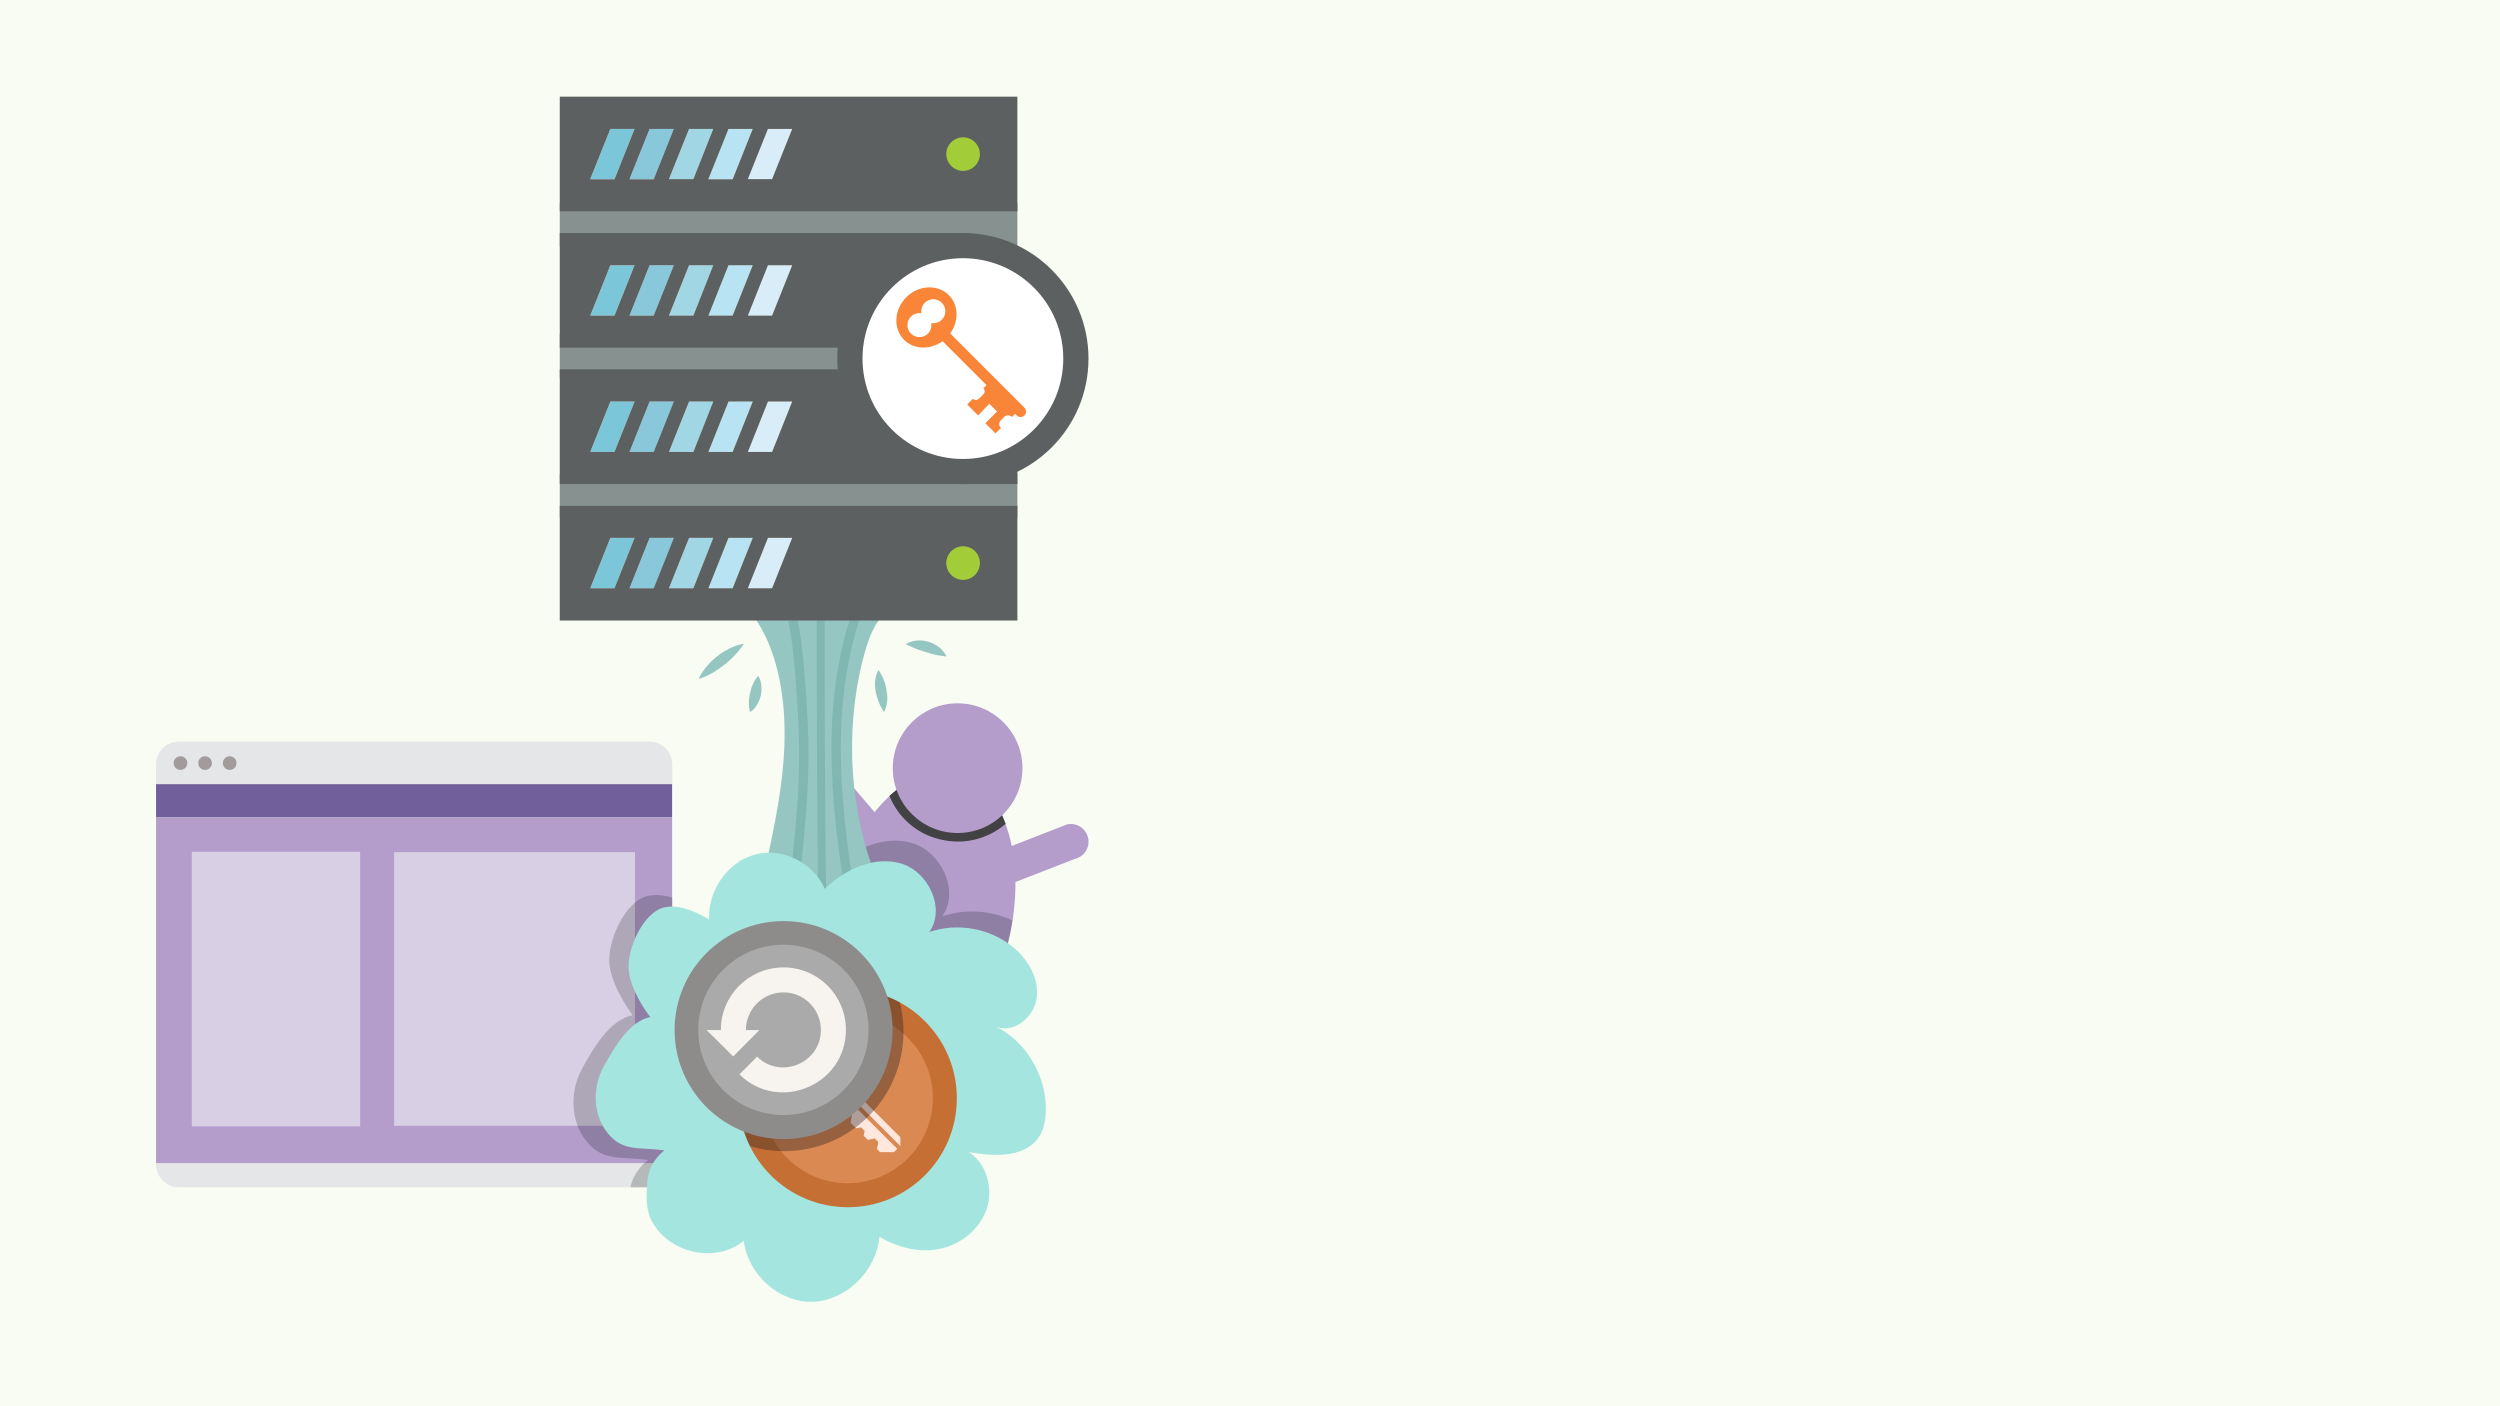 <?xml version="1.0" encoding="utf-8"?>
<!-- Generator: Adobe Illustrator 19.1.0, SVG Export Plug-In . SVG Version: 6.00 Build 0)  -->
<svg version="1.1" id="Layer_1" xmlns="http://www.w3.org/2000/svg" xmlns:xlink="http://www.w3.org/1999/xlink" x="0px" y="0px"
	 viewBox="0 0 1280 720" style="enable-background:new 0 0 1280 720;" xml:space="preserve">
<style type="text/css">
	.st0{fill:#F8FCF2;}
	.st1{fill:none;stroke:#25937E;stroke-width:8;stroke-miterlimit:10;}
	.st2{fill:#FC8738;}
	.st3{fill:none;stroke:#FC8738;stroke-width:8;stroke-miterlimit:10;stroke-dasharray:12.242;}
	.st4{fill:#D2F7E1;}
	.st5{fill:#F2D4B3;}
	.st6{fill:#79DBC8;}
	.st7{fill:#32AD95;}
	.st8{fill:#919191;}
	.st9{fill:#272938;}
	.st10{fill:#B59DCB;}
	.st11{fill:#424143;}
	.st12{fill:none;}
	.st13{opacity:0.21;clip-path:url(#SVGID_2_);fill:#081110;}
	.st14{fill:#E5E6E7;}
	.st15{fill:#705F9B;}
	.st16{fill:#A19C9B;}
	.st17{fill:#D9CFE5;}
	.st18{opacity:0.21;clip-path:url(#SVGID_4_);fill:#081110;}
	.st19{fill:#95C6C2;}
	.st20{fill:none;stroke:#80B7B2;stroke-width:4.772;stroke-miterlimit:10;}
	.st21{fill:none;stroke:#80B7B2;stroke-width:4.073;stroke-miterlimit:10;}
	.st22{fill:#FFFFFF;}
	.st23{fill:#5D5D5D;}
	.st24{fill:#BC783B;}
	.st25{fill:#CC8E5A;}
	.st26{fill:none;stroke:#65BBD6;stroke-width:8;stroke-miterlimit:10;}
	.st27{fill:#65BBD6;}
	.st28{fill:#848484;}
	.st29{fill:none;stroke:#3F414F;stroke-width:17.643;stroke-linecap:round;stroke-miterlimit:10;}
	.st30{fill:#F7F8F9;}
	.st31{fill:#D3D3D3;}
	.st32{fill:#E6E7E8;}
	.st33{fill:#A29D9C;}
	.st34{fill:#59595C;}
	.st35{fill:#3ACCB3;}
	.st36{opacity:0.24;}
	.st37{opacity:0.38;fill:#FFFFFF;}
	.st38{opacity:0.41;}
	.st39{fill:none;stroke:#FC8738;stroke-width:8;stroke-miterlimit:10;}
	.st40{fill:none;stroke:#FC8738;stroke-width:8;stroke-miterlimit:10;stroke-dasharray:12.569,12.569;}
	.st41{fill:none;stroke:#FC8738;stroke-width:8;stroke-miterlimit:10;stroke-dasharray:13.138,13.138;}
	.st42{fill:none;stroke:#2B9E90;stroke-width:8;stroke-miterlimit:10;}
	.st43{fill:none;stroke:#2B9E90;stroke-width:8;stroke-miterlimit:10;stroke-dasharray:13.138,13.138;}
	.st44{fill:#7BC7D9;}
	.st45{fill:#89C8DB;}
	.st46{fill:#A1D6E5;}
	.st47{fill:#B7E3F2;}
	.st48{fill:#A3CC39;}
	.st49{fill:#D8EDF7;}
	.st50{fill:#869190;}
	.st51{fill:#5C6060;}
	.st52{fill:#F88538;}
	.st53{clip-path:url(#SVGID_6_);}
	.st54{fill:#D3F2F4;}
	.st55{fill:#E5B5D8;}
	.st56{fill:#C185B3;}
	.st57{fill:none;stroke:#848484;stroke-width:4.513;stroke-miterlimit:10;}
	.st58{fill:none;stroke:#848484;stroke-width:4.173;stroke-miterlimit:10;}
	.st59{fill:#F5F5F6;}
	.st60{fill:none;stroke:#C7EFEF;stroke-width:16.037;stroke-linecap:round;stroke-miterlimit:10;}
	.st61{fill:none;stroke:#C7EFEF;stroke-width:8.019;stroke-linecap:round;stroke-miterlimit:10;}
	.st62{fill:none;stroke:#C7EFEF;stroke-width:9.164;stroke-linecap:round;stroke-miterlimit:10;}
	.st63{fill:none;stroke:#C7EFEF;stroke-width:13.746;stroke-linecap:round;stroke-miterlimit:10;}
	.st64{fill:none;stroke:#C7EFEF;stroke-width:5.728;stroke-linecap:round;stroke-miterlimit:10;}
	.st65{fill:none;stroke:#C7EFEF;stroke-width:10.31;stroke-linecap:round;stroke-miterlimit:10;}
	.st66{fill:#8E8B8B;}
	.st67{fill:#AAAAAA;}
	.st68{fill:#C1A6DD;}
	.st69{fill:#282828;}
	.st70{fill:#B56193;}
	.st71{fill:#F7F4F0;}
	.st72{fill:#8EBC71;}
	.st73{opacity:0.4;fill:#B2E293;}
	.st74{fill:#C66F34;}
	.st75{fill:#DB8952;}
	.st76{fill:#FFE7DE;}
	.st77{fill:#374C29;}
	.st78{opacity:0.65;fill:#B2E293;}
	.st79{fill:#B2E293;}
	.st80{fill:#7A637F;}
	.st81{clip-path:url(#SVGID_8_);}
	.st82{fill:#A5E5DF;}
	.st83{opacity:0.37;clip-path:url(#SVGID_10_);}
	.st84{fill:#231F20;}
</style>
<rect class="st0" width="1280" height="720"/>
<g>
	<path class="st10" d="M482.5,466.2l67.7-26.4c4.9-1.1,8-5.9,6.9-10.8l0,0c-1.1-4.9-5.9-8-10.8-6.9l-67.7,26.4
		c-4.9,1.1-8,5.9-6.9,10.8l0,0C472.8,464.2,477.6,467.3,482.5,466.2z"/>
	<path class="st10" d="M463.5,461.5l-47.3-55.2c-3.8-3.3-4.2-9-1-12.7v0c3.3-3.8,9-4.2,12.7-1l47.3,55.2c3.8,3.3,4.2,9,1,12.7l0,0
		C473,464.3,467.3,464.7,463.5,461.5z"/>
	<path class="st10" d="M437.6,431.3c13.3-25,33.6-39.9,52.1-35.4c18.5,4.5,29.8,27,30.2,55.3c0.1,9.6-1,19.9-3.5,30.3
		c-2.8,11.6-7,22.2-12.2,31.4c-12.4,3-27.2,3-42.5-0.7c-15.3-3.7-28.5-10.5-38.2-18.8c-0.5-10.5,0.6-21.9,3.4-33.5
		C429.4,449.4,433.1,439.8,437.6,431.3z"/>
	<path class="st11" d="M455.4,407.5c10.7-9.8,22.9-14.5,34.3-11.7c11.4,2.8,20.1,12.4,25.2,26c-8.9,7.6-21.1,11-33.4,8
		C469.2,427,459.8,418.4,455.4,407.5z"/>
	<circle class="st10" cx="490.3" cy="393.3" r="33.2"/>
</g>
<line class="st12" x1="433.7" y1="465.5" x2="329" y2="493.7"/>
<g>
	<defs>
		<path id="SVGID_1_" d="M437.6,431.3c13.3-25,33.6-39.9,52.1-35.4c18.5,4.5,29.8,27,30.2,55.3c0.1,9.6-1,19.9-3.5,30.3
			c-2.8,11.6-7,22.2-12.2,31.4c-12.4,3-27.2,3-42.5-0.7c-15.3-3.7-28.5-10.5-38.2-18.8c-0.5-10.5,0.6-21.9,3.4-33.5
			C429.4,449.4,433.1,439.8,437.6,431.3z"/>
	</defs>
	<clipPath id="SVGID_2_">
		<use xlink:href="#SVGID_1_"  style="overflow:visible;"/>
	</clipPath>
	<path class="st13" d="M317.6,491.8c-2.1-12,7.6-33.5,19.2-36.1c8.6-1.9,17.1,2.4,24.8,6.6c-0.8-15.9,10.4-31.7,25.3-35.6
		c14.9-3.9,31.8,4.4,38.2,18.9c11.4-10.9,27.4-18.3,42.1-13.9s24.4,24.6,15.2,37.5c15.6-5.4,33.6-2,46.3,8.6
		c8,6.7,14,16.9,12.6,27.5c-1.4,10.6-12.6,19.7-22.1,15.9c16.2,8.2,27.1,26.3,27.2,45c0,5-0.7,10.2-3.3,14.5
		c-7.4,12.7-25.1,11.8-39,9.4c9.8,6.2,13.5,20.2,9.6,31.4c-3.9,11.3-14.4,19.4-25.7,21.7c-11.3,2.3-23.2-0.7-33.1-6.7
		c-1.7,18.9-18.4,35.1-36.7,35.7c-18.2,0.5-35.5-14.7-37.8-33.4c-15.2,12.5-40.3,7.1-50.1-10c-3.7-6.5-3.4-14.3-2.9-21.9
		c0.7-10.1,6.5-15.3,9.4-17.7c-15-2-24,1.2-32.7-11.5c-6.8-9.9-6.5-24.1-0.6-34.7s13.9-24.6,25.5-26.9
		C329.2,515.9,319.7,503.8,317.6,491.8z"/>
</g>
<path class="st14" d="M332.4,607.9H91.6c-6.4,0-11.7-5.2-11.7-11.7V391.4c0-6.4,5.2-11.7,11.7-11.7h240.9c6.4,0,11.7,5.2,11.7,11.7
	v204.8C344.1,602.6,338.9,607.9,332.4,607.9z"/>
<rect x="79.9" y="418.7" class="st10" width="264.2" height="176.8"/>
<rect x="79.9" y="401.5" class="st15" width="264.2" height="17"/>
<g>
	<circle class="st16" cx="92.4" cy="390.7" r="3.5"/>
	<circle class="st16" cx="105" cy="390.7" r="3.5"/>
	<circle class="st16" cx="117.6" cy="390.7" r="3.5"/>
</g>
<polyline class="st17" points="184.4,436.1 98.2,436.1 98.2,576.7 184.4,576.7 184.4,436.1 "/>
<polyline class="st17" points="325.1,436.3 201.8,436.3 201.8,576.4 325.1,576.4 325.1,436.3 "/>
<g>
	<defs>
		<path id="SVGID_3_" d="M332.4,607.9H91.6c-6.4,0-11.7-5.2-11.7-11.7V391.4c0-6.4,5.2-11.7,11.7-11.7h240.9
			c6.4,0,11.7,5.2,11.7,11.7v204.8C344.1,602.6,338.9,607.9,332.4,607.9z"/>
	</defs>
	<clipPath id="SVGID_4_">
		<use xlink:href="#SVGID_3_"  style="overflow:visible;"/>
	</clipPath>
	<path class="st18" d="M312.2,495.2c-2.1-12.2,7.7-33.9,19.4-36.5c8.7-1.9,17.3,2.4,25.1,6.6c-0.8-16.1,10.6-32.1,25.7-36.1
		c15.1-4,32.2,4.5,38.6,19.1c11.5-11,27.8-18.6,42.7-14s24.7,24.9,15.4,38c15.8-5.4,34.1-2.1,46.9,8.7c8.1,6.7,14.2,17.2,12.8,27.9
		c-1.4,10.7-12.7,20-22.4,16.1c16.4,8.3,27.5,26.6,27.5,45.6c0,5.1-0.7,10.3-3.3,14.7c-7.5,12.8-25.4,12-39.5,9.5
		c9.9,6.3,13.7,20.4,9.7,31.8s-14.6,19.6-26,22s-23.5-0.7-33.5-6.7c-1.7,19.1-18.7,35.6-37.1,36.1c-18.5,0.6-35.9-14.9-38.3-33.9
		c-15.4,12.6-40.8,7.1-50.7-10.2c-3.8-6.6-3.5-14.4-3-22.1c0.7-10.2,6.6-15.5,9.6-17.9c-15.1-2-24.3,1.2-33.1-11.7
		c-6.8-10.1-6.6-24.4-0.6-35.2c6-10.8,14.1-24.9,25.8-27.2C323.9,519.6,314.3,507.4,312.2,495.2z"/>
</g>
<g>
	<path class="st19" d="M391.8,444.8c4.7-21.7,9.5-43.8,9.9-66.6c0.4-22.8-4.2-46.7-15.7-62.4c24.1,1.4,48.2,0.6,72.1-2.5
		c-6.8-1-11.8,8.9-14.5,17.9c-10.9,36-9.6,79.1,3.4,113.6c-13.5-6-25.1,21.2-39.1,18.4"/>
	<path class="st20" d="M407.3,447.3c2.9-26,5.3-52.1,3.8-78c-0.8-14.1-2-38.1-5.2-51.7"/>
	<path class="st21" d="M421,465.5c-0.7-58-0.9-115.9-0.8-173.9"/>
	<path class="st20" d="M435.6,459.9c-4.2-25.2-7.5-50.9-7.5-76.7s3.7-52.1,12.6-74.8"/>
	<g>
		<path class="st19" d="M380.8,329.8c0,0-0.1,0.1-0.2,0.3c-0.1,0.2-0.3,0.5-0.6,0.8c-0.3,0.3-0.5,0.8-0.9,1.2
			c-0.4,0.4-0.8,1-1.2,1.5c-0.9,1.1-2,2.2-3.2,3.4c-0.6,0.6-1.3,1.2-1.9,1.8c-0.7,0.6-1.4,1.1-2.1,1.7c-0.7,0.5-1.4,1.1-2.2,1.6
			c-0.7,0.5-1.5,1-2.2,1.5c-1.4,0.9-2.9,1.7-4.1,2.3c-1.3,0.6-2.4,1-3.2,1.3c-0.8,0.3-1.3,0.4-1.3,0.4s0.2-0.5,0.6-1.2
			c0.4-0.8,1-1.8,1.8-3c0.8-1.2,1.9-2.4,3.1-3.7c0.6-0.6,1.2-1.3,1.9-1.9c0.7-0.6,1.4-1.2,2.1-1.8c0.7-0.6,1.5-1.1,2.2-1.6
			c0.7-0.5,1.5-1,2.3-1.4c1.5-0.9,3-1.6,4.4-2.1c1.3-0.5,2.5-0.8,3.4-1c0.4-0.1,0.8-0.1,1-0.2C380.6,329.8,380.8,329.8,380.8,329.8z
			"/>
	</g>
	<g>
		<path class="st19" d="M388.3,346.1c0,0,0,0.1,0.1,0.2c0.1,0.1,0.2,0.4,0.3,0.6c0.3,0.5,0.6,1.3,0.8,2.3c0.2,0.9,0.4,2,0.4,3.2
			c0,0.6,0,1.2-0.1,1.8c-0.1,0.6-0.1,1.2-0.3,1.8c-0.1,0.6-0.3,1.2-0.5,1.8c-0.2,0.6-0.4,1.1-0.7,1.7c-0.5,1.1-1.1,2-1.7,2.8
			c-1.2,1.5-2.6,2.3-2.6,2.3s-0.1-0.4-0.2-1c0-0.3-0.1-0.7-0.2-1c0-0.4-0.1-0.8-0.1-1.3c-0.1-0.9-0.1-2,0-3c0-0.5,0.1-1.1,0.2-1.6
			c0.1-0.6,0.2-1.1,0.3-1.7c0.1-0.6,0.3-1.1,0.4-1.7c0.1-0.5,0.3-1.1,0.5-1.6c0.4-1,0.8-2,1.3-2.8c0.5-0.8,0.9-1.5,1.3-2
			c0.2-0.2,0.3-0.4,0.4-0.6C388.3,346.2,388.3,346.1,388.3,346.1z"/>
	</g>
	<g>
		<path class="st19" d="M449.8,343.1c0,0,0.1,0.1,0.2,0.2c0.1,0.2,0.3,0.4,0.4,0.7c0.2,0.3,0.4,0.6,0.6,1c0.2,0.4,0.4,0.8,0.7,1.3
			c0.5,0.9,0.9,2,1.3,3.2c0.2,0.6,0.4,1.2,0.5,1.9c0.2,0.6,0.3,1.3,0.4,2c0.1,0.7,0.2,1.3,0.3,2c0.1,0.7,0.1,1.3,0.1,2
			c0,1.3-0.1,2.5-0.4,3.6c-0.2,1.1-0.6,2-0.8,2.6c-0.3,0.6-0.5,0.9-0.5,0.9s-0.3-0.3-0.6-0.9c-0.2-0.3-0.4-0.6-0.6-1
			c-0.2-0.4-0.4-0.8-0.7-1.3c-0.9-1.9-1.8-4.4-2.3-7c-0.1-0.7-0.2-1.3-0.3-2c-0.1-0.7-0.1-1.3-0.1-2c0-1.3,0.1-2.5,0.4-3.6
			c0.1-0.5,0.2-1,0.4-1.5c0.1-0.4,0.3-0.8,0.4-1.1c0.1-0.3,0.3-0.5,0.4-0.7C449.8,343.2,449.8,343.1,449.8,343.1z"/>
	</g>
	<g>
		<path class="st19" d="M463.8,329.9c0,0,0.1-0.1,0.2-0.2c0.2-0.1,0.4-0.3,0.7-0.4c0.6-0.3,1.5-0.7,2.6-1c0.6-0.1,1.2-0.2,1.8-0.3
			c0.6-0.1,1.3-0.1,2-0.1c1.4,0,2.9,0.3,4.3,0.7c0.7,0.2,1.4,0.5,2.1,0.8c0.7,0.3,1.3,0.6,1.9,1c0.6,0.4,1.1,0.8,1.7,1.2
			c0.5,0.4,0.9,0.8,1.3,1.3c0.4,0.4,0.7,0.8,1,1.2c0.3,0.4,0.5,0.8,0.7,1c0.3,0.6,0.5,1,0.5,1s-0.4,0-1.1-0.1
			c-0.7-0.1-1.6-0.2-2.6-0.4c-0.5-0.1-1.1-0.2-1.6-0.3c-0.6-0.1-1.1-0.2-1.7-0.4c-0.6-0.1-1.2-0.3-1.8-0.5c-0.6-0.2-1.2-0.3-1.8-0.5
			c-0.6-0.2-1.2-0.4-1.8-0.6c-0.3-0.1-0.6-0.2-0.9-0.3c-0.3-0.1-0.6-0.2-0.9-0.3c-1.2-0.4-2.2-0.9-3.2-1.3c-1-0.4-1.8-0.8-2.4-1.1
			C464.1,330.1,463.8,329.9,463.8,329.9z"/>
	</g>
</g>
<g>
	<polygon class="st12" points="373,66 362.7,91.7 375.1,91.7 385.4,66 	"/>
	<circle class="st12" cx="493.1" cy="78.9" r="8.6"/>
	<polygon class="st12" points="382.9,91.7 395.3,91.7 405.6,66 393.2,66 	"/>
	<polygon class="st12" points="312.5,66 302.2,91.7 314.6,91.7 324.9,66 	"/>
	<polygon class="st12" points="352.8,66 342.5,91.7 355,91.7 365.3,66 	"/>
	<polygon class="st12" points="332.6,66 322.3,91.7 334.8,91.7 345.1,66 	"/>
	<polygon class="st12" points="312.5,205.6 302.2,231.4 314.6,231.4 324.9,205.6 	"/>
	<circle class="st12" cx="493.1" cy="218.5" r="8.6"/>
	<polygon class="st12" points="352.8,205.6 342.5,231.4 355,231.4 365.3,205.6 	"/>
	<polygon class="st12" points="373,205.6 362.7,231.4 375.1,231.4 385.4,205.6 	"/>
	<polygon class="st12" points="382.9,231.4 395.3,231.4 405.6,205.6 393.2,205.6 	"/>
	<polygon class="st12" points="332.6,205.6 322.3,231.4 334.8,231.4 345.1,205.6 	"/>
	<polygon class="st12" points="312.5,275.4 302.2,301.2 314.6,301.2 324.9,275.4 	"/>
	<circle class="st12" cx="493.1" cy="288.3" r="8.6"/>
	<polygon class="st12" points="352.8,275.4 342.5,301.2 355,301.2 365.3,275.4 	"/>
	<polygon class="st12" points="373,275.4 362.7,301.2 375.1,301.2 385.4,275.4 	"/>
	<polygon class="st12" points="382.9,301.2 395.3,301.2 405.6,275.4 393.2,275.4 	"/>
	<polygon class="st12" points="332.6,275.4 322.3,301.2 334.8,301.2 345.1,275.4 	"/>
	<polygon class="st12" points="312.5,135.8 302.2,161.6 314.6,161.6 324.9,135.8 	"/>
	<polygon class="st12" points="382.9,161.6 395.3,161.6 405.6,135.8 393.2,135.8 	"/>
	<polygon class="st12" points="352.8,135.8 342.5,161.6 355,161.6 365.3,135.8 	"/>
	<polygon class="st12" points="373,135.8 362.7,161.6 375.1,161.6 385.4,135.8 	"/>
	<polygon class="st12" points="332.6,135.8 322.3,161.6 334.8,161.6 345.1,135.8 	"/>
	<circle class="st12" cx="493.1" cy="148.7" r="8.6"/>
	<polygon class="st44" points="302.2,231.4 314.6,231.4 324.9,205.6 312.5,205.6 	"/>
	<g>
		<polygon class="st44" points="302.2,91.7 314.6,91.7 324.9,66 312.5,66 		"/>
		<polygon class="st44" points="302.2,301.2 314.6,301.2 324.9,275.4 312.5,275.4 		"/>
		<polygon class="st44" points="302.2,161.6 314.6,161.6 324.9,135.8 312.5,135.8 		"/>
	</g>
	<g>
		<polygon class="st45" points="345.1,66 332.6,66 322.3,91.7 334.8,91.7 		"/>
		<polygon class="st45" points="345.1,205.6 332.6,205.6 322.3,231.4 334.8,231.4 		"/>
		<polygon class="st45" points="345.1,275.4 332.6,275.4 322.3,301.2 334.8,301.2 		"/>
		<polygon class="st45" points="345.1,135.8 332.6,135.8 322.3,161.6 334.8,161.6 		"/>
	</g>
	<g>
		<polygon class="st46" points="365.3,66 352.8,66 342.5,91.7 355,91.7 		"/>
		<polygon class="st46" points="365.3,205.6 352.8,205.6 342.5,231.4 355,231.4 		"/>
		<polygon class="st46" points="365.3,275.4 352.8,275.4 342.5,301.2 355,301.2 		"/>
		<polygon class="st46" points="365.3,135.8 352.8,135.8 342.5,161.6 355,161.6 		"/>
	</g>
	<g>
		<polygon class="st47" points="385.4,66 373,66 362.7,91.7 375.1,91.7 		"/>
		<polygon class="st47" points="385.4,205.6 373,205.6 362.7,231.4 375.1,231.4 		"/>
		<polygon class="st47" points="385.4,275.4 373,275.4 362.7,301.2 375.1,301.2 		"/>
		<polygon class="st47" points="385.4,135.8 373,135.8 362.7,161.6 375.1,161.6 		"/>
	</g>
	<g>
		<rect x="469.8" y="60.8" class="st48" width="37" height="34"/>
		<rect x="469.1" y="206.3" class="st48" width="40" height="31"/>
		<rect x="469.1" y="276.1" class="st48" width="40" height="31"/>
		<rect x="472.1" y="129.7" class="st48" width="34" height="37.8"/>
	</g>
	<g>
		<polygon class="st49" points="405.6,66 393.2,66 382.9,91.7 395.3,91.7 		"/>
		<polygon class="st49" points="405.6,205.6 393.2,205.6 382.9,231.4 395.3,231.4 		"/>
		<polygon class="st49" points="405.6,275.4 393.2,275.4 382.9,301.2 395.3,301.2 		"/>
		<polygon class="st49" points="405.6,135.8 393.2,135.8 382.9,161.6 395.3,161.6 		"/>
	</g>
	<rect x="286.6" y="242.6" class="st50" width="234.3" height="22.4"/>
	<rect x="286.6" y="104" class="st50" width="234.3" height="22.4"/>
	<rect x="286.6" y="171" class="st50" width="234.3" height="22.4"/>
	<path class="st51" d="M520.9,49.5H286.6v58.7h234.3L520.9,49.5L520.9,49.5z M302.2,91.7L312.5,66h12.4l-10.3,25.8H302.2z
		 M322.3,91.7L332.6,66h12.4l-10.3,25.8H322.3z M342.5,91.7L352.8,66h12.4L355,91.7H342.5z M362.7,91.7L373,66h12.4l-10.3,25.8
		H362.7z M395.3,91.7h-12.4L393.2,66h12.4L395.3,91.7z M493.1,87.5c-4.7,0-8.6-3.9-8.6-8.6c0-4.7,3.9-8.6,8.6-8.6
		c4.8,0,8.6,3.9,8.6,8.6C501.7,83.6,497.8,87.5,493.1,87.5z"/>
	<path class="st51" d="M286.6,189.1v58.7h234.3v-58.7H286.6z M302.2,231.4l10.3-25.8h12.4l-10.3,25.8H302.2z M322.3,231.4l10.3-25.8
		h12.4l-10.3,25.8H322.3z M342.5,231.4l10.3-25.8h12.4L355,231.4H342.5z M362.7,231.4l10.3-25.8h12.4l-10.3,25.8H362.7z
		 M395.3,231.4h-12.4l10.3-25.8h12.4L395.3,231.4z"/>
	<path class="st51" d="M286.6,259v58.7h234.3V259h0H286.6z M302.2,301.2l10.3-25.8h12.4l-10.3,25.8H302.2z M322.3,301.2l10.3-25.8
		h12.4l-10.3,25.8H322.3z M342.5,301.2l10.3-25.8h12.4L355,301.2H342.5z M362.7,301.2l10.3-25.8h12.4l-10.3,25.8H362.7z
		 M395.3,301.2h-12.4l10.3-25.8h12.4L395.3,301.2z M493.1,296.9c-4.7,0-8.6-3.8-8.6-8.6c0-4.8,3.9-8.6,8.6-8.6
		c4.8,0,8.6,3.8,8.6,8.6C501.7,293.1,497.8,296.9,493.1,296.9z"/>
	<path class="st51" d="M286.6,119.3V178h209.3v-58.7H286.6z M302.2,161.6l10.3-25.8h12.4l-10.3,25.8H302.2z M322.3,161.6l10.3-25.8
		h12.4l-10.3,25.8H322.3z M342.5,161.6l10.3-25.8h12.4L355,161.6H342.5z M362.7,161.6l10.3-25.8h12.4l-10.3,25.8H362.7z
		 M395.3,161.6h-12.4l10.3-25.8h12.4L395.3,161.6z"/>
	<circle class="st51" cx="493" cy="183.6" r="64.3"/>
	<circle class="st22" cx="493" cy="183.6" r="51.4"/>
	<g>
		<g>
			<path class="st52" d="M506.5,206.7l4,4l-6,6l5.2,5.2l2.8-2.8l-0.1-0.1c-1.1-1.1-1-2.9,0.1-3.9l1.7-1.7c1-1,2.7-1,3.8,0l0.1,0.1
				l1.6-1.6l0.8,0.8c1.1,1.1,2.9,1.1,4,0c1.1-1.1,1.1-2.9,0-4l-38-38c4.5-6.2,4.4-14.5-0.7-19.6c-5.7-5.7-15.5-5.2-21.8,1.1
				c-6.3,6.3-6.8,16.1-1.1,21.8c5.1,5.1,13.4,5.2,19.7,0.7l22.5,22.5l-1.6,1.6c1.1,1.3,0.7,2.5-0.3,3.4l-1.7,1.7
				c-0.9,0.9-2.1,1.3-3.4,0.3l-2.9,2.9l5.6,5.6L506.5,206.7z M482.2,163.7c-1.5,1.5-3.5,2-5.4,1.7c0.3,1.9-0.2,3.9-1.7,5.4
				c-2.4,2.4-6.3,2.4-8.7,0c-2.4-2.4-2.4-6.3,0-8.7c1.5-1.5,3.5-2,5.4-1.7c-0.3-1.9,0.2-3.9,1.7-5.4c2.4-2.4,6.3-2.4,8.7,0
				C484.6,157.4,484.6,161.3,482.2,163.7z"/>
		</g>
	</g>
</g>
<path class="st82" d="M322.1,498.3c-2-11.2,7.1-31.2,17.9-33.7c8-1.8,15.9,2.2,23.1,6.1c-0.8-14.8,9.7-29.6,23.6-33.2
	c13.9-3.7,29.7,4.1,35.6,17.6c10.6-10.2,25.6-17.1,39.3-12.9s22.7,22.9,14.2,35c14.6-5,31.4-1.9,43.2,8c7.4,6.2,13.1,15.8,11.8,25.7
	c-1.3,9.9-11.7,18.4-20.7,14.8c15.1,7.6,25.3,24.5,25.4,42c0,4.7-0.7,9.5-3,13.5c-6.9,11.8-23.4,11-36.4,8.7
	c9.1,5.8,12.6,18.8,9,29.3c-3.7,10.5-13.4,18.1-24,20.2c-10.5,2.2-21.6-0.7-30.8-6.2c-1.6,17.6-17.2,32.8-34.2,33.3
	c-17,0.5-33.1-13.7-35.3-31.2c-14.2,11.6-37.6,6.6-46.7-9.4c-3.5-6.1-3.2-13.3-2.7-20.4c0.6-9.4,6.1-14.3,8.8-16.5
	c-14-1.9-22.4,1.1-30.5-10.8c-6.3-9.3-6.1-22.5-0.5-32.4s13-22.9,23.8-25.1C332.9,520.8,324,509.5,322.1,498.3z"/>
<g>
	<circle class="st74" cx="434.1" cy="562.3" r="55.8"/>
	<circle class="st75" cx="434" cy="562.2" r="43.6"/>
	<path class="st76" d="M432.6,561.5h3.1l25.3,25.3v-4.5l-26.4-26.4c2.6-6.2,1.4-13.6-3.6-18.6c-6.6-6.6-17.4-6.6-24,0
		c-6.6,6.6-6.6,17.4,0,24c5,5,12.4,6.2,18.6,3.6l3.8,3.8l4.5-0.8l1.2,1.2l1.2,1.2l-0.8,4.5l2.9,2.9l2.5-0.5l0.9,0.9l0.9,0.9
		l-0.5,2.5l2.1,2.1l3.6-0.7l0.9,0.9l0.9,0.9l-0.7,3.6l1.6,1.6h7.1l1.7-1.7L432.6,561.5L432.6,561.5z M410.8,546.8
		c-1.6-1.6-1.6-4.1,0-5.7c1.6-1.6,4.1-1.6,5.7,0c1.6,1.6,1.6,4.1,0,5.7C414.9,548.4,412.3,548.4,410.8,546.8z"/>
</g>
<path class="st76" d="M410.8,546.8c-1.6-1.6-1.6-4.1,0-5.7c1.6-1.6,4.1-1.6,5.7,0c1.6,1.6,1.6,4.1,0,5.7
	C414.9,548.4,412.3,548.4,410.8,546.8z"/>
<g>
	<defs>
		<circle id="SVGID_9_" cx="434.1" cy="562.3" r="55.8"/>
	</defs>
	<clipPath id="SVGID_6_">
		<use xlink:href="#SVGID_9_"  style="overflow:visible;"/>
	</clipPath>
	<g style="opacity:0.37;clip-path:url(#SVGID_6_);">
		<circle class="st84" cx="401.5" cy="528.3" r="61.1"/>
	</g>
</g>
<g>
	<circle class="st66" cx="401.2" cy="527.4" r="55.8"/>
	<circle class="st67" cx="401.1" cy="527.3" r="43.6"/>
	<path id="refresh-icon_4_" class="st71" d="M369.1,527.4h-7.3l13.6,13.5l13.4-13.5h-6.9c0-10.6,8.5-19.2,19.1-19.3
		c10.6-0.1,19.2,8.5,19.3,19.1c0.1,17.1-20.6,25.7-32.7,13.8l-9,9.1c20.1,19.8,54.6,5.6,54.5-23c-0.1-17.7-14.5-31.9-32.2-31.8
		C383.2,495.5,369,509.8,369.1,527.4z"/>
</g>
</svg>
